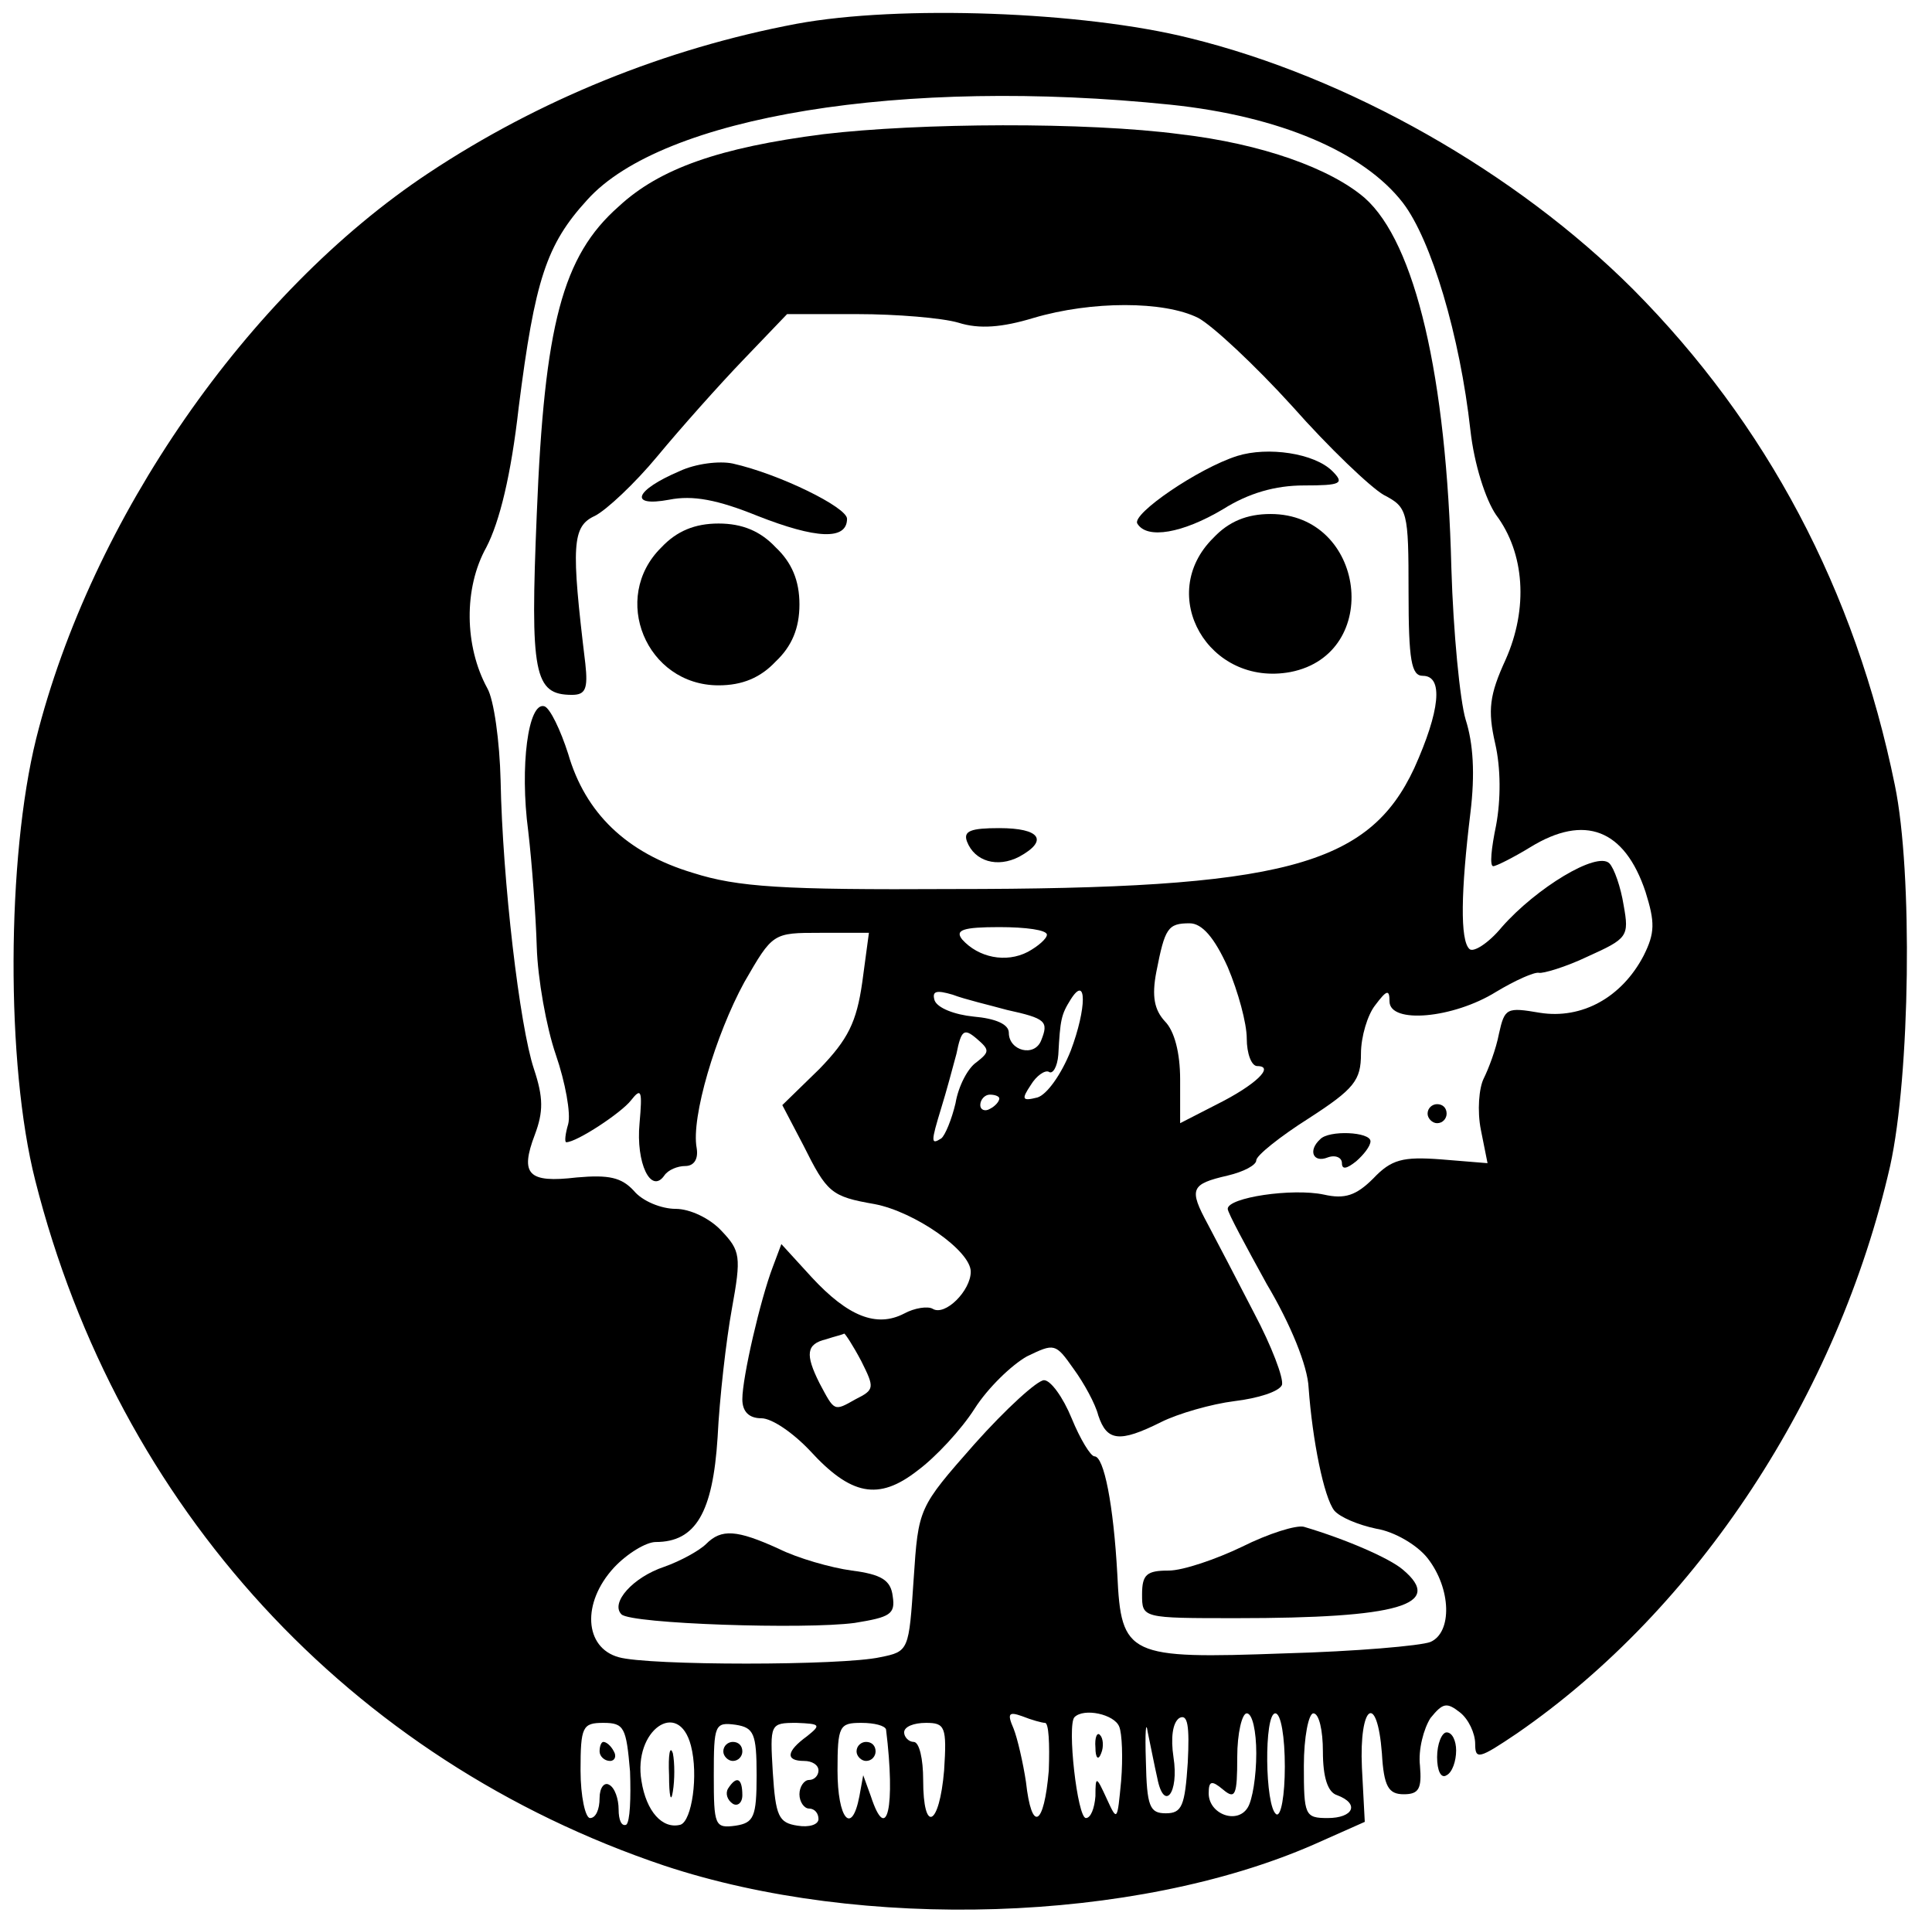 <?xml version="1.0" standalone="no"?>
<!DOCTYPE svg PUBLIC "-//W3C//DTD SVG 20010904//EN"
 "http://www.w3.org/TR/2001/REC-SVG-20010904/DTD/svg10.dtd">
<svg version="1.0" xmlns="http://www.w3.org/2000/svg"
 width="203pt" height="202pt" viewBox="0 0 203 202"
 preserveAspectRatio="xMidYMid meet">

<g transform="translate(0,202) scale(0.1,-0.1)"
fill="#000000" stroke="none">
<path d="M837 1995 c-138 -26 -271 -80 -387 -157 -190 -126 -354 -363 -412
-594 -31 -125 -32 -342 -1 -464 87 -344 331 -609 661 -720 208 -69 494 -60
682 22 l54 24 -3 57 c-3 66 16 80 21 15 2 -35 7 -43 23 -43 16 0 19 6 17 30
-2 17 4 39 11 50 13 16 17 17 31 6 9 -7 16 -22 16 -33 0 -17 4 -16 44 11 190
131 337 355 392 596 21 95 24 308 5 400 -42 206 -135 380 -275 521 -123 123
-299 223 -466 264 -112 28 -305 35 -413 15z m393 -85 c115 -12 203 -50 244
-103 30 -39 60 -140 71 -239 4 -36 16 -73 27 -89 30 -40 34 -98 10 -152 -17
-37 -19 -53 -11 -88 6 -26 6 -59 1 -86 -5 -24 -7 -43 -3 -43 3 0 21 9 39 20
57 35 99 19 121 -47 10 -32 10 -43 -2 -67 -23 -44 -65 -67 -109 -60 -35 6 -37
5 -43 -22 -3 -16 -11 -37 -16 -47 -5 -10 -7 -34 -3 -54 l7 -35 -49 4 c-40 3
-52 0 -71 -20 -18 -18 -30 -22 -52 -17 -33 7 -101 -3 -101 -15 0 -4 19 -39 41
-79 25 -42 43 -86 44 -109 4 -55 16 -115 27 -129 6 -7 25 -15 44 -19 19 -3 43
-17 54 -31 25 -32 26 -78 3 -88 -10 -4 -79 -10 -153 -12 -165 -6 -172 -3 -176
83 -4 73 -14 124 -24 124 -4 0 -15 18 -24 40 -9 22 -22 40 -29 40 -7 0 -40
-30 -73 -67 -59 -67 -59 -67 -64 -142 -5 -75 -5 -76 -35 -82 -40 -9 -244 -9
-275 0 -36 10 -39 57 -5 94 14 15 34 27 44 27 42 0 60 31 65 110 2 41 9 102
15 135 10 55 9 61 -11 82 -12 13 -33 23 -48 23 -15 0 -35 8 -44 19 -13 14 -26
17 -60 14 -51 -6 -60 3 -44 45 9 24 9 39 -1 69 -15 45 -33 198 -35 303 -1 41
-7 85 -14 97 -24 44 -25 105 -1 148 14 27 26 76 34 147 17 134 29 171 72 218
79 88 332 129 613 100z m-132 -1700 c4 0 5 -22 4 -50 -5 -59 -18 -66 -24 -12
-3 20 -9 46 -13 56 -7 16 -5 18 9 13 10 -4 21 -7 24 -7z m78 -4 c3 -7 4 -33 2
-57 -4 -42 -4 -43 -15 -19 -11 24 -12 25 -12 3 -1 -13 -5 -23 -10 -23 -9 0
-20 98 -12 106 10 10 42 3 47 -10z m40 -54 c7 -36 23 -16 17 22 -3 20 -1 36 6
41 9 5 11 -8 9 -47 -3 -45 -6 -53 -23 -53 -17 0 -20 7 -21 55 -1 30 0 44 2 30
3 -14 7 -35 10 -48z m104 26 c0 -24 -4 -49 -9 -57 -11 -18 -41 -7 -41 15 0 13
3 14 15 4 13 -11 15 -6 15 34 0 25 5 46 10 46 6 0 10 -19 10 -42z m30 -14 c0
-30 -4 -53 -9 -50 -12 8 -13 106 -1 106 6 0 10 -25 10 -56z m40 16 c0 -27 5
-43 15 -46 24 -9 17 -24 -10 -24 -24 0 -25 3 -25 55 0 30 5 55 10 55 6 0 10
-18 10 -40z m-728 -21 c1 -28 0 -53 -4 -56 -5 -2 -8 5 -8 16 0 11 -4 23 -10
26 -5 3 -10 -3 -10 -14 0 -12 -4 -21 -10 -21 -5 0 -10 23 -10 50 0 46 2 50 24
50 22 0 24 -5 28 -51z m64 27 c8 -31 1 -79 -11 -83 -19 -5 -36 14 -41 46 -9
53 39 87 52 37z m69 -31 c0 -44 -3 -50 -22 -53 -22 -3 -23 0 -23 53 0 53 1 56
23 53 19 -3 22 -9 22 -53z m53 41 c-22 -16 -23 -26 -3 -26 8 0 15 -4 15 -10 0
-5 -4 -10 -10 -10 -5 0 -10 -7 -10 -15 0 -8 5 -15 10 -15 6 0 10 -5 10 -11 0
-6 -10 -9 -22 -7 -20 3 -23 10 -26 56 -3 51 -3 52 25 52 25 -1 26 -2 11 -14z
m83 7 c10 -81 1 -122 -16 -70 l-8 22 -4 -22 c-8 -42 -23 -24 -23 27 0 47 2 50
25 50 14 0 25 -3 26 -7z m61 -43 c-5 -59 -22 -67 -22 -10 0 22 -4 40 -10 40
-5 0 -10 5 -10 10 0 6 10 10 23 10 20 0 22 -4 19 -50z"/>
<path d="M865 1879 c-109 -14 -172 -36 -215 -76 -59 -52 -78 -124 -86 -323 -7
-168 -3 -190 37 -190 14 0 17 6 14 33 -15 124 -14 144 10 155 12 6 42 34 66
63 24 29 65 75 90 101 l46 48 74 0 c41 0 89 -4 106 -9 22 -7 46 -5 79 5 61 18
137 18 173 0 15 -8 60 -50 99 -93 38 -43 82 -85 96 -93 25 -13 26 -17 26 -102
0 -72 3 -88 15 -88 22 0 18 -37 -9 -97 -48 -103 -138 -127 -486 -127 -178 -1
-225 2 -272 17 -70 21 -113 63 -131 125 -8 25 -19 48 -25 50 -17 5 -26 -63
-17 -131 4 -34 8 -89 9 -122 1 -33 10 -84 20 -113 10 -29 16 -62 13 -73 -3
-10 -4 -19 -2 -19 11 0 58 31 68 44 11 14 12 10 9 -24 -4 -42 12 -75 26 -55 4
6 14 10 22 10 9 0 14 7 12 19 -6 32 20 119 50 174 30 52 30 52 80 52 l51 0 -7
-52 c-6 -42 -15 -60 -45 -91 l-39 -38 22 -42 c25 -50 29 -54 75 -62 42 -8 101
-49 101 -71 0 -20 -27 -47 -40 -39 -5 3 -19 1 -30 -5 -29 -15 -59 -3 -97 38
l-32 35 -9 -24 c-13 -34 -32 -116 -32 -139 0 -13 7 -20 20 -20 11 0 33 -15 51
-34 43 -47 72 -53 113 -21 19 14 46 43 60 65 14 22 39 46 55 55 29 14 30 14
49 -13 11 -15 23 -37 26 -49 9 -27 22 -29 66 -7 18 9 53 19 77 22 25 3 47 10
50 17 2 7 -11 41 -29 75 -18 35 -40 77 -49 94 -20 37 -18 42 21 51 17 4 30 11
30 16 0 5 25 25 55 44 48 31 55 40 55 68 0 18 7 41 15 51 12 16 15 17 15 4 0
-24 67 -18 112 10 20 12 40 21 45 20 4 -1 28 6 51 17 42 19 44 21 38 54 -3 19
-10 39 -15 44 -13 13 -77 -26 -113 -67 -14 -17 -30 -27 -34 -23 -10 9 -9 61 1
143 5 41 3 73 -5 98 -6 20 -13 92 -15 159 -5 202 -38 342 -91 389 -36 31 -108
57 -194 67 -98 13 -274 12 -375 0z m235 -841 c0 -4 -9 -12 -20 -18 -23 -12
-52 -6 -69 13 -8 10 1 13 39 13 28 0 50 -3 50 -8z m190 -34 c11 -26 20 -59 20
-75 0 -16 5 -29 11 -29 19 0 -2 -20 -42 -40 l-39 -20 0 46 c0 28 -6 51 -16 61
-11 12 -14 26 -9 52 9 46 12 51 35 51 13 0 26 -15 40 -46z m-232 -45 c41 -9
44 -12 36 -32 -7 -18 -34 -11 -34 8 0 9 -14 15 -37 17 -20 2 -38 9 -41 17 -3
10 2 11 19 6 13 -5 39 -11 57 -16z m67 -43 c-10 -25 -25 -46 -35 -49 -16 -4
-17 -2 -7 13 6 10 15 16 19 14 4 -3 9 5 10 18 2 37 3 42 13 58 17 27 17 -9 0
-54z m-99 -12 c-9 -6 -19 -25 -22 -43 -4 -17 -11 -34 -15 -37 -11 -7 -11 -4 0
32 5 16 12 42 16 57 5 25 8 27 21 16 14 -12 14 -14 0 -25z m24 -38 c0 -3 -4
-8 -10 -11 -5 -3 -10 -1 -10 4 0 6 5 11 10 11 6 0 10 -2 10 -4z m-145 -276
c14 -28 14 -30 -6 -40 -23 -13 -22 -13 -38 17 -15 30 -14 41 7 46 9 3 18 5 19
6 1 0 9 -12 18 -29z"/>
<path d="M1300 1541 c-41 -13 -111 -61 -105 -71 10 -17 48 -10 90 15 27 17 55
25 85 25 39 0 43 2 30 15 -19 19 -68 26 -100 16z"/>
<path d="M714 1525 c-47 -20 -54 -38 -11 -30 25 5 51 0 93 -17 61 -24 94 -26
94 -3 0 12 -71 47 -120 58 -14 3 -39 0 -56 -8z"/>
<path d="M1275 1455 c-61 -60 -5 -157 81 -141 97 19 79 166 -21 166 -25 0 -44
-8 -60 -25z"/>
<path d="M695 1445 c-54 -53 -16 -145 60 -145 25 0 44 8 60 25 17 16 25 35 25
60 0 25 -8 44 -25 60 -16 17 -35 25 -60 25 -25 0 -44 -8 -60 -25z"/>
<path d="M1016 1136 c8 -21 32 -28 55 -16 31 17 22 30 -21 30 -30 0 -38 -3
-34 -14z"/>
<path d="M1500 850 c0 -5 5 -10 10 -10 6 0 10 5 10 10 0 6 -4 10 -10 10 -5 0
-10 -4 -10 -10z"/>
<path d="M1387 823 c-13 -12 -7 -25 8 -19 8 3 15 0 15 -6 0 -7 5 -6 15 2 8 7
15 16 15 21 0 10 -44 12 -53 2z"/>
<path d="M1305 395 c-27 -13 -62 -25 -77 -25 -23 0 -28 -4 -28 -25 0 -25 0
-25 99 -25 171 0 219 14 175 51 -14 12 -60 32 -104 45 -8 2 -37 -7 -65 -21z"/>
<path d="M742 398 c-7 -7 -27 -18 -44 -24 -33 -11 -57 -38 -45 -50 10 -10 193
-16 245 -9 37 6 43 9 40 28 -2 17 -12 23 -43 27 -22 3 -57 13 -77 23 -44 20
-60 21 -76 5z"/>
<path d="M1151 184 c0 -11 3 -14 6 -6 3 7 2 16 -1 19 -3 4 -6 -2 -5 -13z"/>
<path d="M630 180 c0 -5 5 -10 11 -10 5 0 7 5 4 10 -3 6 -8 10 -11 10 -2 0 -4
-4 -4 -10z"/>
<path d="M703 155 c0 -22 2 -30 4 -17 2 12 2 30 0 40 -3 9 -5 -1 -4 -23z"/>
<path d="M760 180 c0 -5 5 -10 10 -10 6 0 10 5 10 10 0 6 -4 10 -10 10 -5 0
-10 -4 -10 -10z"/>
<path d="M765 141 c-3 -5 -1 -12 5 -16 5 -3 10 1 10 9 0 18 -6 21 -15 7z"/>
<path d="M900 180 c0 -5 5 -10 10 -10 6 0 10 5 10 10 0 6 -4 10 -10 10 -5 0
-10 -4 -10 -10z"/>
<path d="M1510 174 c0 -14 4 -23 10 -19 6 3 10 15 10 26 0 10 -4 19 -10 19 -5
0 -10 -12 -10 -26z"/>
</g>
</svg>
